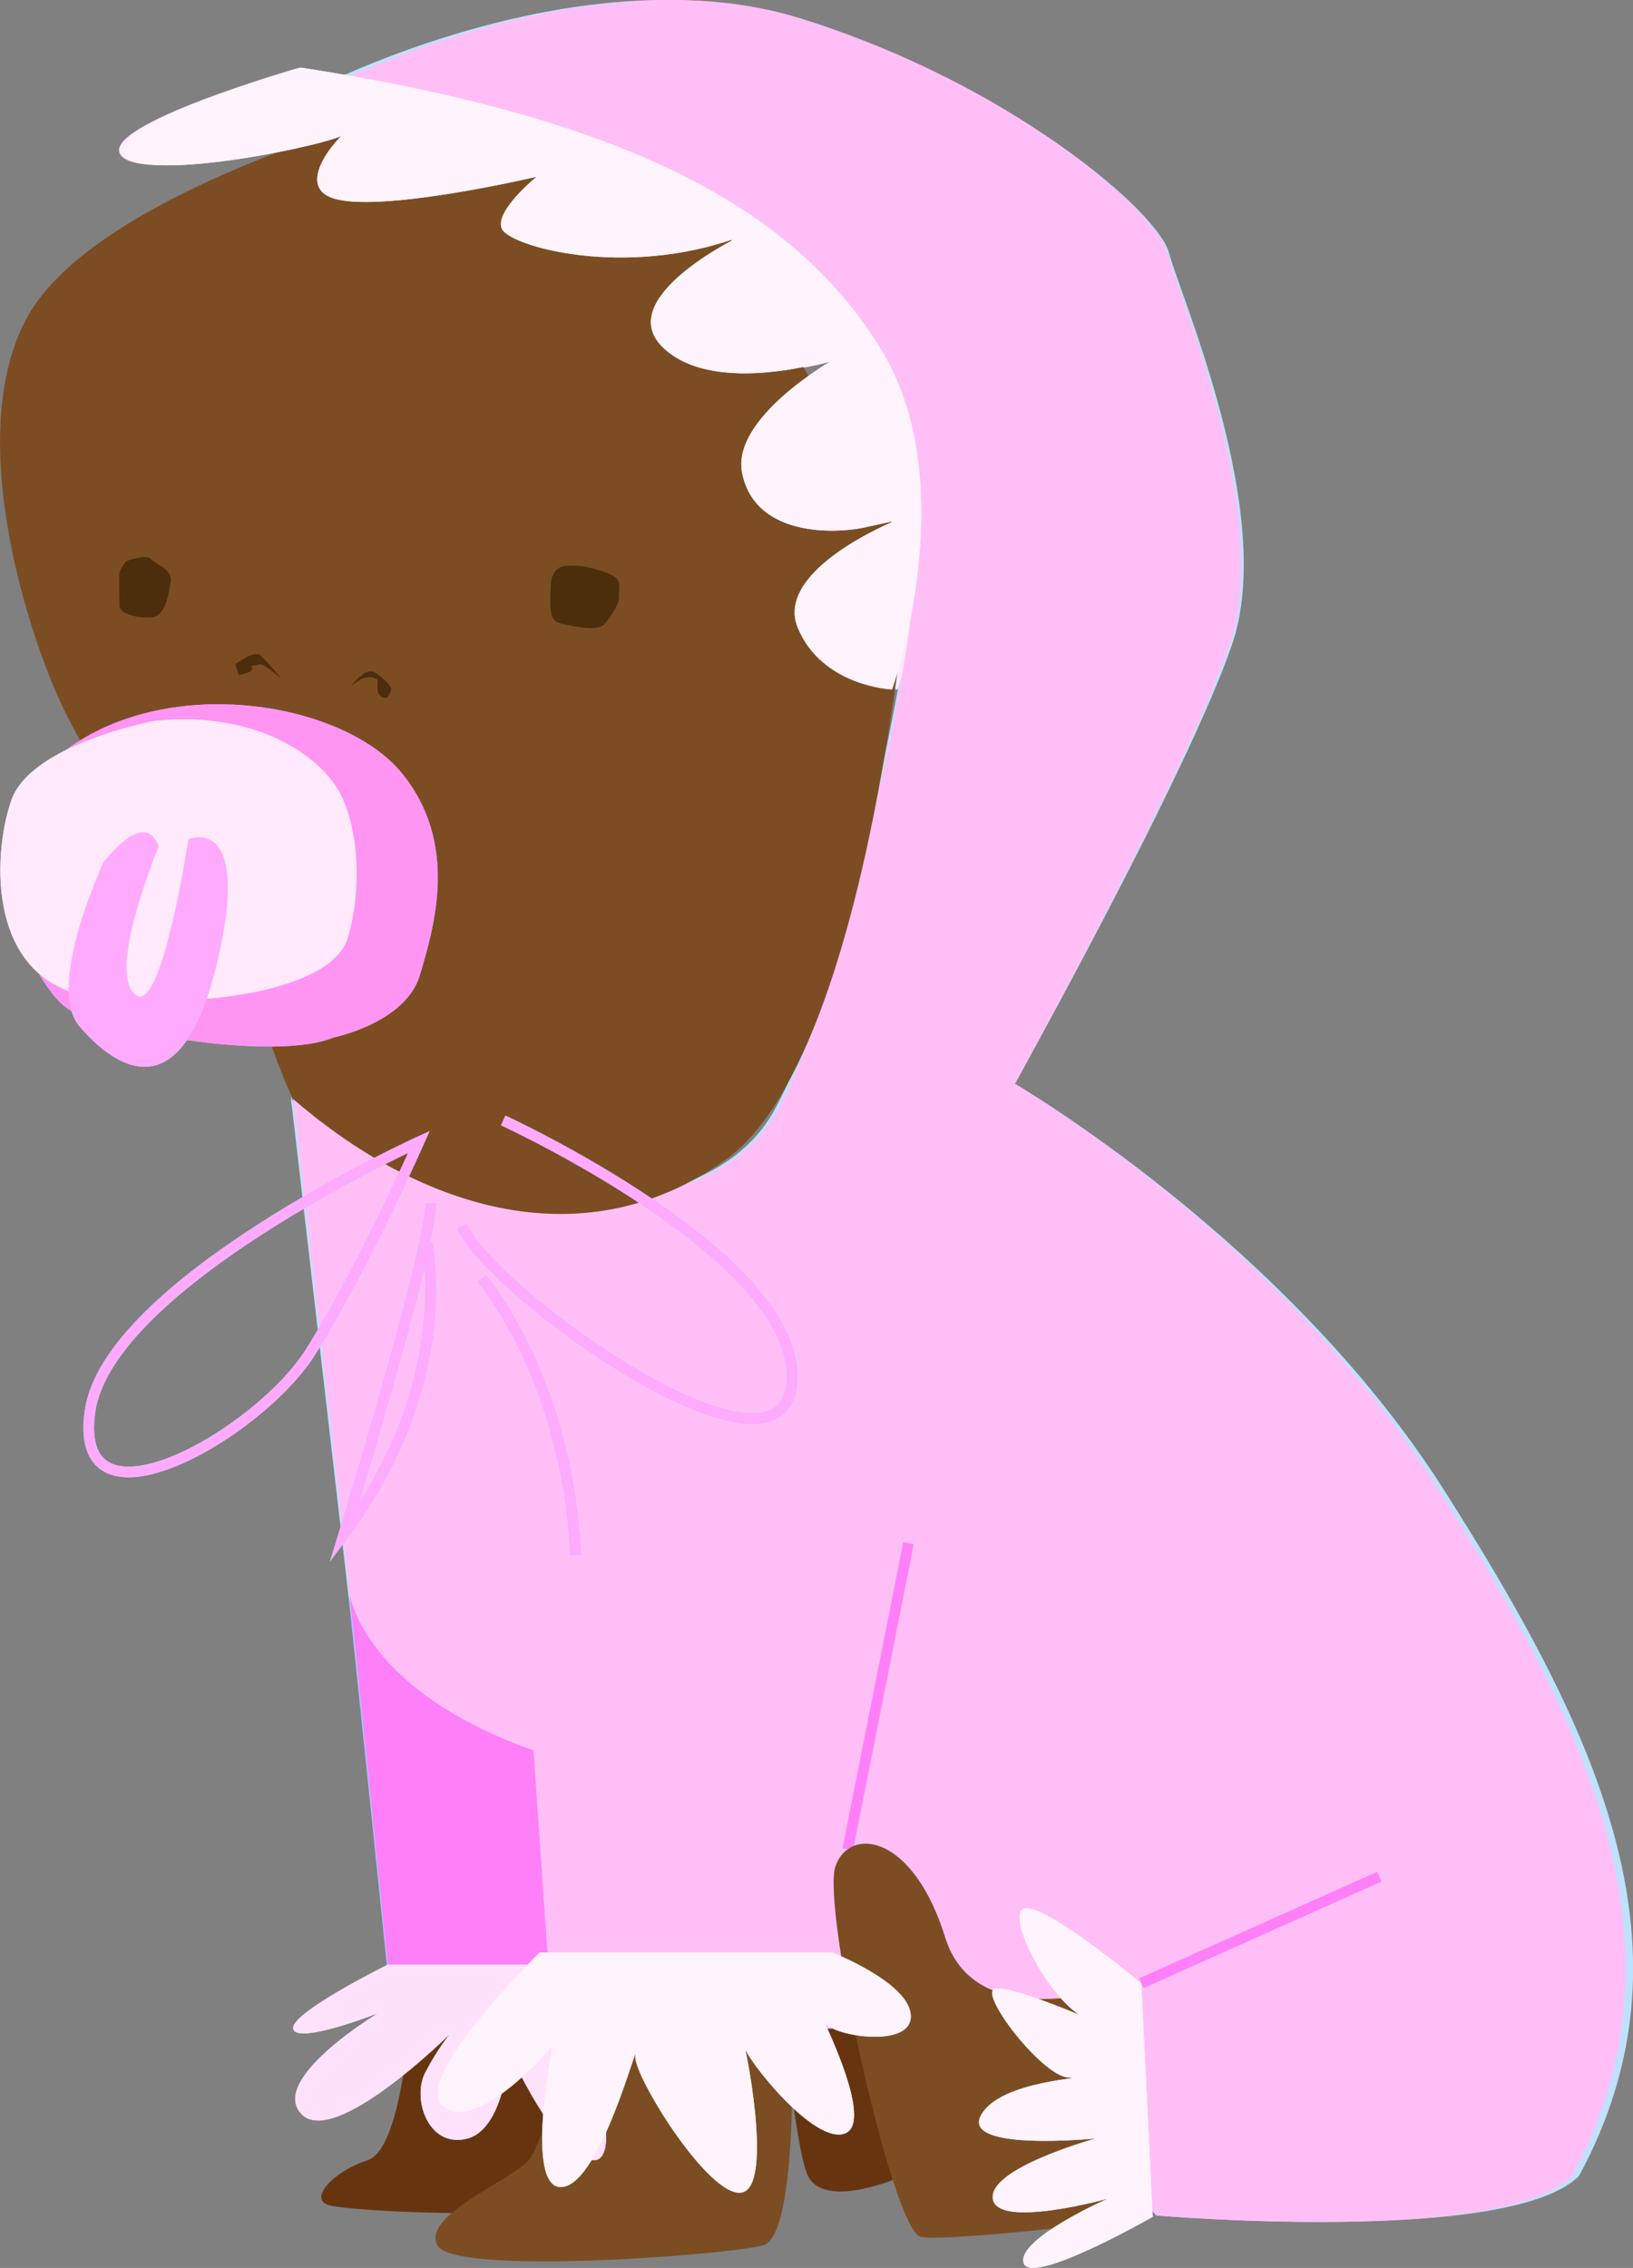 <?xml version="1.0" encoding="utf-8"?>
<!-- Generator: Adobe Illustrator 22.1.0, SVG Export Plug-In . SVG Version: 6.00 Build 0)  -->
<svg version="1.1" id="Layer_1" xmlns="http://www.w3.org/2000/svg" xmlns:xlink="http://www.w3.org/1999/xlink" x="0px" y="0px"
	 viewBox="0 0 1220.8 1695.4" style="enable-background:new 0 0 1220.8 1695.4;" xml:space="preserve">
<rect x="0" y="0" width="1220.8" height="1695.4" fill="#808080" stroke="none"/>
<style type="text/css">
	.st0{fill:#663510;}
	.st1{display:none;}
	.st2{display:inline;fill:#A57A46;}
	.st3{display:inline;fill:#B58D61;}
	.st4{display:inline;fill:#CCA47D;}
	.st5{fill:#AAC4FF;}
	.st6{fill:#BFE1FF;}
	.st7{fill:none;stroke:#AAC4FF;stroke-width:8;stroke-miterlimit:10;}
	.st8{fill:#FEE9FF;}
	.st9{fill:#FF7FF8;}
	.st10{fill:#FFBFF6;}
	.st11{fill:none;stroke:#FF7FF8;stroke-width:8;stroke-miterlimit:10;}
	.st12{fill:#7C4D23;}
	.st13{display:inline;fill:#B5874B;}
	.st14{display:inline;fill:#C9A06F;}
	.st15{display:inline;fill:#DDBB97;}
	.st16{fill:#4C2E0C;}
	.st17{fill:#D4FFEA;}
	.st18{fill:#E9FFF5;}
	.st19{fill:#FFE1FB;}
	.st20{fill:#FFF3FD;}
	.st21{fill:none;stroke:#7BE0FF;stroke-width:8;stroke-miterlimit:10;}
	.st22{fill:none;stroke:#FFAAFD;stroke-width:8;stroke-miterlimit:10;}
	.st23{fill:#FF94F3;}
	.st24{fill:#FFE9FA;}
	.st25{fill:#FFAAFD;}
</style>
<g>
	<g id="back_foot">
		<g id="skin0_1_">
			<path class="st0" d="M679.2,1625c0,0-64,29.8-75.9,0s-25.5-196.6-25.5-196.6l94.5,82.6L679.2,1625z"/>
		</g>
		<g id="skin1_1_" class="st1">
			<path class="st2" d="M679.2,1623.1c0,0-64,29.8-75.9,0s-25.5-196.6-25.5-196.6l94.5,82.6L679.2,1623.1z"/>
		</g>
		<g id="skin2_1_" class="st1">
			<path class="st3" d="M679.2,1625c0,0-64,29.8-75.9,0s-25.5-196.6-25.5-196.6l94.5,82.6L679.2,1625z"/>
		</g>
		<g id="skin3_1_" class="st1">
			<path class="st4" d="M679.2,1625c0,0-64,29.8-75.9,0s-25.5-196.6-25.5-196.6l94.5,82.6L679.2,1625z"/>
		</g>
	</g>
	<g id="baby_clothesB">
		<path class="st5" d="M365.5,899.6c0,0-149.4-38-147.9-78s73.9,670,73.9,670l-11.1,38l128.7-4l114.3-316L365.5,899.6z"/>
		<path class="st6" d="M239,64.7c0,0,196-100.5,357-51s270.4,145.5,278,175.5c7.6,30,80.5,195,47.1,292.5
			c-33.4,97.5-162.5,328.5-162.5,328.5s202,117,320.5,303s191.8,346.5,101.3,513.5c-52.2,52-314.9,29.5-314.9,29.5l-67.3-78
			l18.2-70.5l-407.1,18l-43.7-626c0,0,161,19.9,211.7-67c50.6-87,104.2-338.9,106.3-410.9S699.8,279.7,556,161.7
			C555.8,161.6,402.1,75.8,239,64.7z"/>
		<path class="st6" d="M431.3,917.6c0,0-124.6-24-213.7-96l42.8,370.2c0,0,12.9,95.8,209.9,135.8s314.4-280,314.4-280L431.3,917.6z"
			/>
		<line class="st7" x1="683.5" y1="1153.6" x2="637.4" y2="1382.3"/>
		<line class="st7" x1="859.7" y1="1482.6" x2="1039.9" y2="1402.9"/>
		<path class="st8" d="M671,515.4c0,0,55-152.5-8.5-254.4C599,159.2,477.8,89.6,223.7,50.6c0,0-148.4,42.5-133.7,65
			s162.5-9,166.6-15.5c4.1-6.5-44.6,40-5.6,49s150.9-17,150.9-17s-32.4,26-26.3,39s92.5,37.2,178.6,6.5c0,0-95.9,46-56,82.7
			c39.8,36.7,129,8.3,129,8.3s-78,43.3-69.5,85c8.4,41.7,56.4,46.7,89.8,41.3l26.3-5.7c0,0-92.5,36.7-73.9,80.3S671,515.4,671,515.4
			z"/>
	</g>
	<g id="baby_clothesG">
		<path class="st9" d="M365.2,899.6c0,0-147.5-38-146-78s73,670,73,670l-11,38l127.1-4l112.9-316L365.2,899.6z"/>
		<path class="st10" d="M245.8,64.7c0,0,193.5-100.5,352.5-51s267,145.5,274.5,175.5s79.5,195,46.5,292.5S758.8,810.2,758.8,810.2
			s199.5,117,316.5,303s189.4,346.5,100,513.5c-51.6,52-311,29.5-311,29.5l-66.5-78l18-70.5l-402,18l-43.1-626c0,0,159,19.9,209-67
			s102.9-338.9,105-410.9s16-142.1-126-260.1C558.7,161.6,406.9,75.8,245.8,64.7z"/>
		<path class="st10" d="M430.2,917.6c0,0-123-24-211-96l42.3,370.2c0,0,12.8,95.8,207.2,135.8s310.5-280,310.5-280L430.2,917.6z"/>
		<line class="st11" x1="679.2" y1="1153.6" x2="633.8" y2="1382.3"/>
		<line class="st11" x1="853.2" y1="1482.6" x2="1031.2" y2="1402.9"/>
	</g>
	<g id="skin_colors">
		<g id="skin0">
			<path class="st0" d="M306.3,1509.1c0,0-6,97.6-31.5,105.8s-45,29.2-28.5,33.7s145.5,10.5,168,0s66.7-172.5,66.7-172.5
				L306.3,1509.1z"/>
			<path class="st12" d="M279.2,89.6c0,0-208,58-258,146s0.4,244.3,30.2,302.1c29.8,57.9,151.8,244.7,151.8,244.7s10,28.2,16,39.2
				c90,78,213.7,123.5,323.4,45.3c109.6-78.3,138-451.9,138-451.9l-152-267.3L279.2,89.6z"/>
			<path class="st12" d="M430.2,1500.1c0,0-21.1,99.1-35,114.8c-13.9,15.7-80.2,41.2-68.1,63.7c12.2,22.5,213.2,7.5,243.2,0
				s20.9-195,20.9-195L430.2,1500.1z"/>
			<path class="st12" d="M831.9,1661c0,0-122,14.6-143.3,11.3s-74.7-247.3-64-277.3s58-24,82,53.3s138.7,34,138.7,34L831.9,1661z"/>
		</g>
		<g id="skin1" class="st1">
			<path class="st2" d="M306.3,1509.1c0,0-6,97.6-31.5,105.8s-45,29.2-28.5,33.7s145.5,10.5,168,0s66.7-172.5,66.7-172.5
				L306.3,1509.1z"/>
			<path class="st13" d="M279.2,89.6c0,0-208,58-258,146s0.4,244.3,30.2,302.1c29.8,57.9,151.8,244.7,151.8,244.7s10,28.2,16,39.2
				c90,78,213.7,123.5,323.4,45.3c109.6-78.3,138-451.9,138-451.9l-152-267.3L279.2,89.6z"/>
			<path class="st13" d="M430.2,1500.1c0,0-21.1,99.1-35,114.8c-13.9,15.7-80.2,41.2-68.1,63.7c12.2,22.5,213.2,7.5,243.2,0
				s20.9-195,20.9-195L430.2,1500.1z"/>
			<path class="st13" d="M831.9,1661c0,0-122,14.6-143.3,11.3s-74.7-247.3-64-277.3s58-24,82,53.3s138.7,34,138.7,34L831.9,1661z"/>
		</g>
		<g id="skin2" class="st1">
			<path class="st3" d="M306.3,1509.1c0,0-6,97.6-31.5,105.8s-45,29.2-28.5,33.7s145.5,10.5,168,0s66.7-172.5,66.7-172.5
				L306.3,1509.1z"/>
			<path class="st14" d="M279.2,89.6c0,0-208,58-258,146s0.4,244.3,30.2,302.1c29.8,57.9,151.8,244.7,151.8,244.7s10,28.2,16,39.2
				c90,78,213.7,123.5,323.4,45.3c109.6-78.3,138-451.9,138-451.9l-152-267.3L279.2,89.6z"/>
			<path class="st14" d="M430.2,1500.1c0,0-21.1,99.1-35,114.8c-13.9,15.7-80.2,41.2-68.1,63.7c12.2,22.5,213.2,7.5,243.2,0
				s20.9-195,20.9-195L430.2,1500.1z"/>
			<path class="st14" d="M831.9,1661c0,0-122,14.6-143.3,11.3s-74.7-247.3-64-277.3s58-24,82,53.3s138.7,34,138.7,34L831.9,1661z"/>
		</g>
		<g id="skin3" class="st1">
			<path class="st4" d="M306.3,1509.1c0,0-6,97.6-31.5,105.8s-45,29.2-28.5,33.7s145.5,10.5,168,0s66.7-172.5,66.7-172.5
				L306.3,1509.1z"/>
			<path class="st15" d="M279.2,89.6c0,0-208,58-258,146s0.4,244.3,30.2,302.1c29.8,57.9,151.8,244.7,151.8,244.7s10,28.2,16,39.2
				c90,78,213.7,123.5,323.4,45.3c109.6-78.3,138-451.9,138-451.9l-152-267.3L279.2,89.6z"/>
			<path class="st15" d="M430.2,1500.1c0,0-21.1,99.1-35,114.8c-13.9,15.7-80.2,41.2-68.1,63.7c12.2,22.5,213.2,7.5,243.2,0
				s20.9-195,20.9-195L430.2,1500.1z"/>
			<path class="st15" d="M831.9,1661c0,0-122,14.6-143.3,11.3s-74.7-247.3-64-277.3s58-24,82,53.3s138.7,34,138.7,34L831.9,1661z"/>
		</g>
	</g>
	<g id="nose">
		<path class="st16" d="M94.5,419.4c0,0,14.5-5.5,18.3-1.5s16.5,7.8,14.8,17.3c-1.7,9.5-3.8,25.5-14.3,26.3s-24-2.5-24-8.8
			s-0.5-21.3,0-24.3S94.5,419.4,94.5,419.4z"/>
		<path class="st16" d="M425.7,423.1c0,0-13.3-2.5-14,14.6s-1.3,26.7,8,28.6s27.3,6.2,32.5,0s10.8-15,10.5-20.1
			c-0.3-5,2-10.3-2.3-14.3C456.2,428,436.2,421.7,425.7,423.1z"/>
		<path class="st16" d="M262.4,513.3c0,0,10.3-15.5,18.3-10.3s12.2,11,11.8,12.4c-0.3,1.4-2,7.2-5.5,6.2s-4.8-3.7-4.8-7
			c0-3.3,0.2-6.5,0.2-6.5S274,501.6,262.4,513.3z"/>
		<path class="st16" d="M175.9,496.6c0,0,14-11,19-6.5c5,4.5,15.5,17.3,15.5,17.3s-12.5-10.8-15.3-10.7c-2.8,0.2-8.2,1.5-8.2,1.5
			s3,0.2,1.3,2.7s-9.7,3.7-9.7,3.7L175.9,496.6z"/>
	</g>
	<g id="rufflesB">
		<path class="st17" d="M289.9,1468.7h120.6c0,0,80.7,42.2,78.7,57.5s-51.3-3.3-51.3-3.3s31.3,95.8,4.3,91.9s-61.6-81.2-61.6-81.2
			s-3.3,58.7-32,65.3c-28.7,6.7-40.7-30.4-30.7-49.5s18.7-29.1,18.7-29.1s-86.7,86-111.3,60c-24.6-26,57.3-75.3,57.3-75.3
			s-59.4,23.3-63.3,12C215.2,1505.6,289.9,1468.7,289.9,1468.7z"/>
		<path class="st18" d="M853.2,1482.6c0,0-78-65-89-55s27,79,53,83c0,0-59-26-73-24s35,65.8,54.5,66.4s-51.5,1.6-65.5,28.6
			s86,17,86,17s-80,22-77,45s86,0,86,0s-68,30-63,48s96.5-34.4,96.5-34.4L853.2,1482.6z"/>
		<path class="st18" d="M403.5,1459.6h218.7c0,0,58,22.7,58.7,47.3c0.7,24.7-58,15.3-64,5.3s38,74,14.7,82.7s-74.7-57.3-75.3-65.3
			s22.7,103.3-1.3,109.3s-82-88-80-102s-26,95.3-54.7,98s-7.3-105.3-7.3-105.3s-55.3,65.3-81.3,45.3S403.5,1459.6,403.5,1459.6z"/>
		<path class="st18" d="M666.9,515.4c0,0,54.3-152.5-8.4-254.4C595.8,159.2,476.2,89.6,225.2,50.6c0,0-146.5,42.5-132,65
			s160.5-9,164.5-15.5c4-6.5-44,40-5.5,49s149-17,149-17s-32,26-26,39s91.3,37.2,176.3,6.5c0,0-94.7,46-55.3,82.7
			c39.3,36.7,127.3,8.3,127.3,8.3s-77,43.3-68.7,85s55.7,46.7,88.7,41.3l26-5.7c0,0-91.3,36.7-73,80.3
			C614.9,513.3,666.9,515.4,666.9,515.4z"/>
	</g>
	<g id="rufflesG">
		<path class="st19" d="M289.9,1468.7h120.6c0,0,80.7,42.2,78.7,57.5s-51.3-3.3-51.3-3.3s31.3,95.8,4.3,91.9s-61.6-81.2-61.6-81.2
			s-3.3,58.7-32,65.3c-28.7,6.7-40.7-30.4-30.7-49.5s18.7-29.1,18.7-29.1s-86.7,86-111.3,60c-24.6-26,57.3-75.3,57.3-75.3
			s-59.4,23.3-63.3,12C215.2,1505.6,289.9,1468.7,289.9,1468.7z"/>
		<path class="st20" d="M853.2,1482.6c0,0-78-65-89-55s27,79,53,83c0,0-59-26-73-24s35,65.8,54.5,66.4s-51.5,1.6-65.5,28.6
			s86,17,86,17s-80,22-77,45s86,0,86,0s-68,30-63,48s96.5-34.4,96.5-34.4L853.2,1482.6z"/>
		<path class="st20" d="M403.5,1459.6h218.7c0,0,58,22.7,58.7,47.3c0.7,24.7-58,15.3-64,5.3s38,74,14.7,82.7s-74.7-57.3-75.3-65.3
			s22.7,103.3-1.3,109.3s-82-88-80-102s-26,95.3-54.7,98s-7.3-105.3-7.3-105.3s-55.3,65.3-81.3,45.3S403.5,1459.6,403.5,1459.6z"/>
		<path class="st20" d="M666.9,515.4c0,0,54.3-152.5-8.4-254.4C595.8,159.2,476.2,89.6,225.2,50.6c0,0-146.5,42.5-132,65
			s160.5-9,164.5-15.5c4-6.5-44,40-5.5,49s149-17,149-17s-32,26-26,39s91.3,37.2,176.3,6.5c0,0-94.7,46-55.3,82.7
			c39.3,36.7,127.3,8.3,127.3,8.3s-77,43.3-68.7,85s55.7,46.7,88.7,41.3l26-5.7c0,0-91.3,36.7-73,80.3
			C614.9,513.3,666.9,515.4,666.9,515.4z"/>
	</g>
	<g id="TieB">
		<path class="st21" d="M313.2,853.6c0,0-233,106-246,202s126,17,165-45C271.2,948.6,313.2,853.6,313.2,853.6z"/>
		<path class="st21" d="M319.2,929.6c0,0,23,103-62,217c0,0,64.7-211,64.8-247"/>
		<path class="st21" d="M376.2,837.6c0,0,220,101,216,194s-224-64-247-115"/>
		<path class="st21" d="M430.2,1162.6c0,0-0.4-115.9-70-207"/>
	</g>
	<g id="TieG">
		<path class="st22" d="M313.2,853.6c0,0-233,106-246,202s126,17,165-45C271.2,948.6,313.2,853.6,313.2,853.6z"/>
		<path class="st22" d="M319.2,929.6c0,0,23,103-62,217c0,0,64.7-211,64.8-247"/>
		<path class="st22" d="M376.2,837.6c0,0,220,101,216,194s-224-64-247-115"/>
		<path class="st22" d="M430.2,1162.6c0,0-0.4-115.9-70-207"/>
	</g>
	<g id="Baby_SuckerG">
		<path class="st5" d="M249.2,775.6c0,0,54-10.7,64.7-46.7s29.3-98-13.3-150.7c-42.7-52.7-172.6-75.9-251.7-17.3
			s-26.4,178.7,4.6,195C84.5,772.3,207.1,793.4,249.2,775.6z"/>
		<path class="st18" d="M115.2,538.9c0,0-92,17.3-106.7,59.3c-14.7,42-18.7,140,66.7,148s173.3-8,184.7-44.7
			c11.3-36.7,8.7-90-10.3-116S185.2,531.6,115.2,538.9z"/>
		<path class="st6" d="M77.6,644.2c0,0-43.8,93-18.2,123c25.5,30,75.9,66.2,102.8-47s-21.3-92.9-21.3-92.9S121.1,757.8,101.8,744
			c-19.3-13.7,5.1-81.7,16.7-111.1C118.4,632.9,111.7,602.6,77.6,644.2z"/>
	</g>
	<g id="Baby_SuckerB">
		<path class="st23" d="M249.2,775.6c0,0,54-10.7,64.7-46.7s29.3-98-13.3-150.7c-42.7-52.7-172.6-75.9-251.7-17.3
			s-26.4,178.7,4.6,195C84.5,772.3,207.1,793.4,249.2,775.6z"/>
		<path class="st24" d="M115.2,538.9c0,0-92,17.3-106.7,59.3c-14.7,42-18.7,140,66.7,148s173.3-8,184.7-44.7
			c11.3-36.7,8.7-90-10.3-116S185.2,531.6,115.2,538.9z"/>
		<path class="st25" d="M77.6,644.2c0,0-43.8,93-18.2,123c25.5,30,75.9,66.2,102.8-47s-21.3-92.9-21.3-92.9S121.1,757.8,101.8,744
			c-19.3-13.7,5.1-81.7,16.7-111.1C118.4,632.9,111.7,602.6,77.6,644.2z"/>
	</g>
</g>
</svg>
